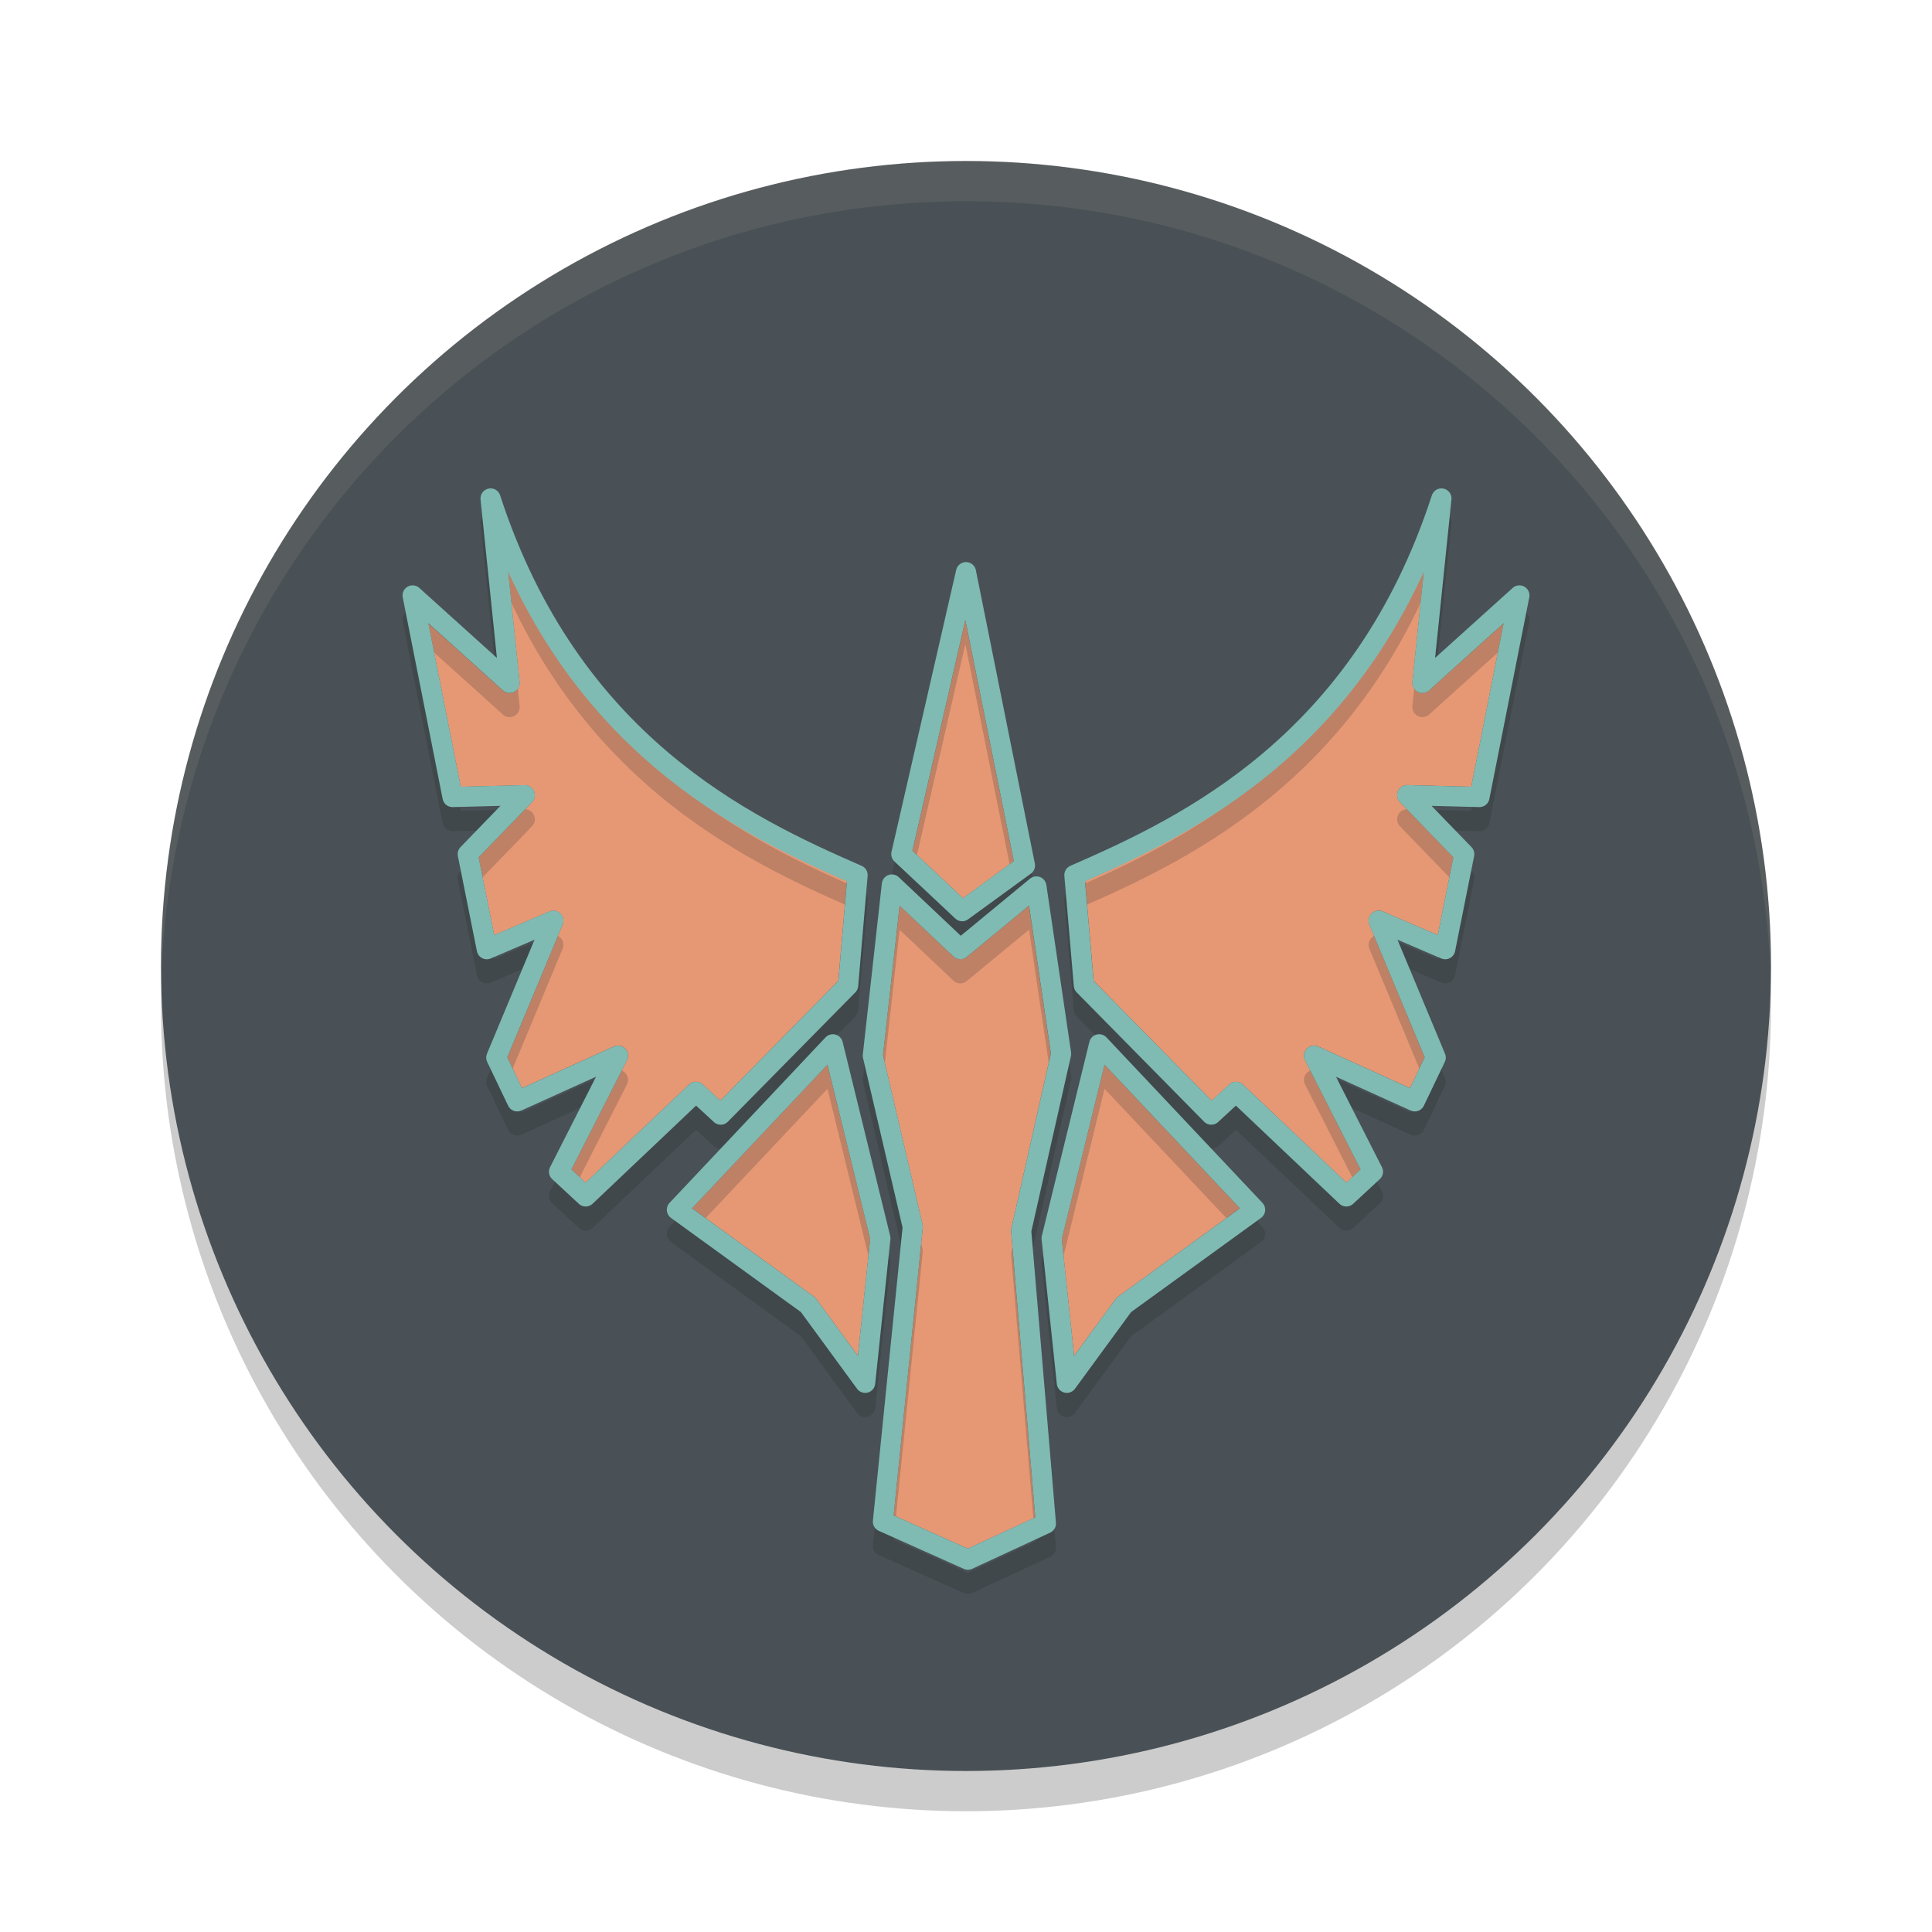 <svg xmlns="http://www.w3.org/2000/svg" width="48" height="48" version="1">
 <circle style="opacity:0.2" cx="24" cy="25" r="20"/>
 <circle style="fill:#495156" cx="24" cy="24" r="20"/>
 <path style="opacity:0.1;fill:#d3c6aa" d="M 24,4 C 12.921,4 4.002,12.92 4.002,24 4.002,24.168 3.998,24.333 4.002,24.5 4.266,13.654 13.089,5 24,5 34.911,5 43.734,13.654 43.998,24.5 44.002,24.333 43.998,24.168 43.998,24 43.998,12.92 35.079,4 24,4 Z"/>
 <path style="fill:#e69875" d="m 12.58,13.764 0.328,3.178 a 0.25,0.25 0 0 1 -0.416,0.211 l -1.85,-1.666 0.805,4.061 1.584,-0.041 a 0.25,0.25 0 0 1 0.186,0.424 l -1.326,1.369 0.387,1.934 1.371,-0.588 a 0.25,0.25 0 0 1 0.328,0.326 L 12.604,26.27 12.969,27.033 15.25,26 a 0.25,0.25 0 0 1 0.326,0.342 l -1.379,2.715 0.352,0.326 2.57,-2.438 a 0.25,0.25 0 0 1 0.342,-0.002 l 0.436,0.402 2.932,-2.977 0.213,-2.48 c -2.582,-1.131 -6.319,-3.168 -8.461,-8.125 z m 22.84,0 c -2.142,4.957 -5.879,6.994 -8.461,8.125 l 0.213,2.48 2.932,2.977 0.436,-0.402 a 0.25,0.25 0 0 1 0.342,0.002 l 2.57,2.438 0.352,-0.326 -1.379,-2.715 A 0.25,0.25 0 0 1 32.75,26 l 2.281,1.033 0.365,-0.764 -1.373,-3.299 a 0.25,0.25 0 0 1 0.328,-0.326 l 1.371,0.588 0.387,-1.934 -1.326,-1.369 a 0.25,0.25 0 0 1 0.186,-0.424 l 1.584,0.041 0.805,-4.061 -1.85,1.666 a 0.25,0.25 0 0 1 -0.416,-0.211 z m -11.436,1.643 -1.314,5.73 1.256,1.178 1.262,-0.918 z M 25.564,22.5 24.018,23.775 A 0.25,0.25 0 0 1 23.688,23.764 l -1.336,-1.262 -0.414,3.711 0.982,4.211 a 0.25,0.25 0 0 1 0.006,0.082 l -0.723,7.145 1.844,0.824 1.674,-0.775 -0.6,-7.104 a 0.25,0.25 0 0 1 0.006,-0.076 l 0.98,-4.348 z m -5.006,3.951 -3.363,3.568 3.029,2.197 a 0.25,0.25 0 0 1 0.055,0.055 l 1.035,1.412 0.307,-2.902 z m 6.883,0 -1.062,4.33 0.307,2.902 1.035,-1.412 a 0.25,0.25 0 0 1 0.055,-0.055 l 3.029,-2.197 z"/>
 <path style="opacity:0.2;fill:none;stroke:#1e2326;stroke-width:0.5;stroke-linejoin:round" d="m 27.308,26.545 3.875,4.111 -3.26,2.363 -1.418,1.937 -0.378,-3.591 z M 26.693,22.34 c 2.808,-1.222 7.141,-3.278 9.119,-9.356 l -0.473,4.583 2.41,-2.174 -0.992,5.009 -1.796,-0.047 1.418,1.465 -0.473,2.363 -1.654,-0.709 1.418,3.402 -0.52,1.087 -2.504,-1.134 1.465,2.882 -0.662,0.614 -2.741,-2.599 -0.614,0.567 -3.166,-3.213 z m -2.788,0.898 -1.512,-1.418 1.607,-7.005 1.465,7.288 z m 0.142,16.112 -2.111,-0.945 0.741,-7.324 -0.992,-4.253 0.473,-4.253 1.701,1.607 1.89,-1.559 0.614,4.158 -0.992,4.394 0.614,7.277 z m -3.355,-12.805 -3.875,4.111 3.26,2.363 1.418,1.937 0.378,-3.591 z M 21.307,22.34 c -2.808,-1.222 -7.141,-3.278 -9.119,-9.356 l 0.473,4.583 -2.41,-2.174 0.992,5.009 1.796,-0.047 -1.418,1.465 0.473,2.363 1.654,-0.709 -1.418,3.402 0.52,1.087 2.504,-1.134 -1.465,2.882 0.662,0.614 2.741,-2.599 0.614,0.567 3.166,-3.213 z"/>
 <path style="fill:none;stroke:#7fbbb3;stroke-width:0.5;stroke-linejoin:round" d="m 27.308,25.945 3.875,4.111 -3.26,2.363 -1.418,1.937 -0.378,-3.591 z M 26.693,21.74 c 2.808,-1.222 7.141,-3.278 9.119,-9.356 l -0.473,4.583 2.41,-2.174 -0.992,5.009 -1.796,-0.047 1.418,1.465 -0.473,2.363 -1.654,-0.709 1.418,3.402 -0.52,1.087 -2.504,-1.134 1.465,2.882 -0.662,0.614 -2.741,-2.599 -0.614,0.567 -3.166,-3.213 z m -2.788,0.898 -1.512,-1.418 1.607,-7.005 1.465,7.288 z m 0.142,16.112 -2.111,-0.945 0.741,-7.324 -0.992,-4.253 0.473,-4.253 1.701,1.607 1.89,-1.559 0.614,4.158 -0.992,4.394 0.614,7.277 z m -3.355,-12.805 -3.875,4.111 3.26,2.363 1.418,1.937 0.378,-3.591 z M 21.307,21.74 c -2.808,-1.222 -7.141,-3.278 -9.119,-9.356 l 0.473,4.583 -2.41,-2.174 0.992,5.009 1.796,-0.047 -1.418,1.465 0.473,2.363 1.654,-0.709 -1.418,3.402 0.52,1.087 2.504,-1.134 -1.465,2.882 0.662,0.614 2.741,-2.599 0.614,0.567 3.166,-3.213 z"/>
</svg>
